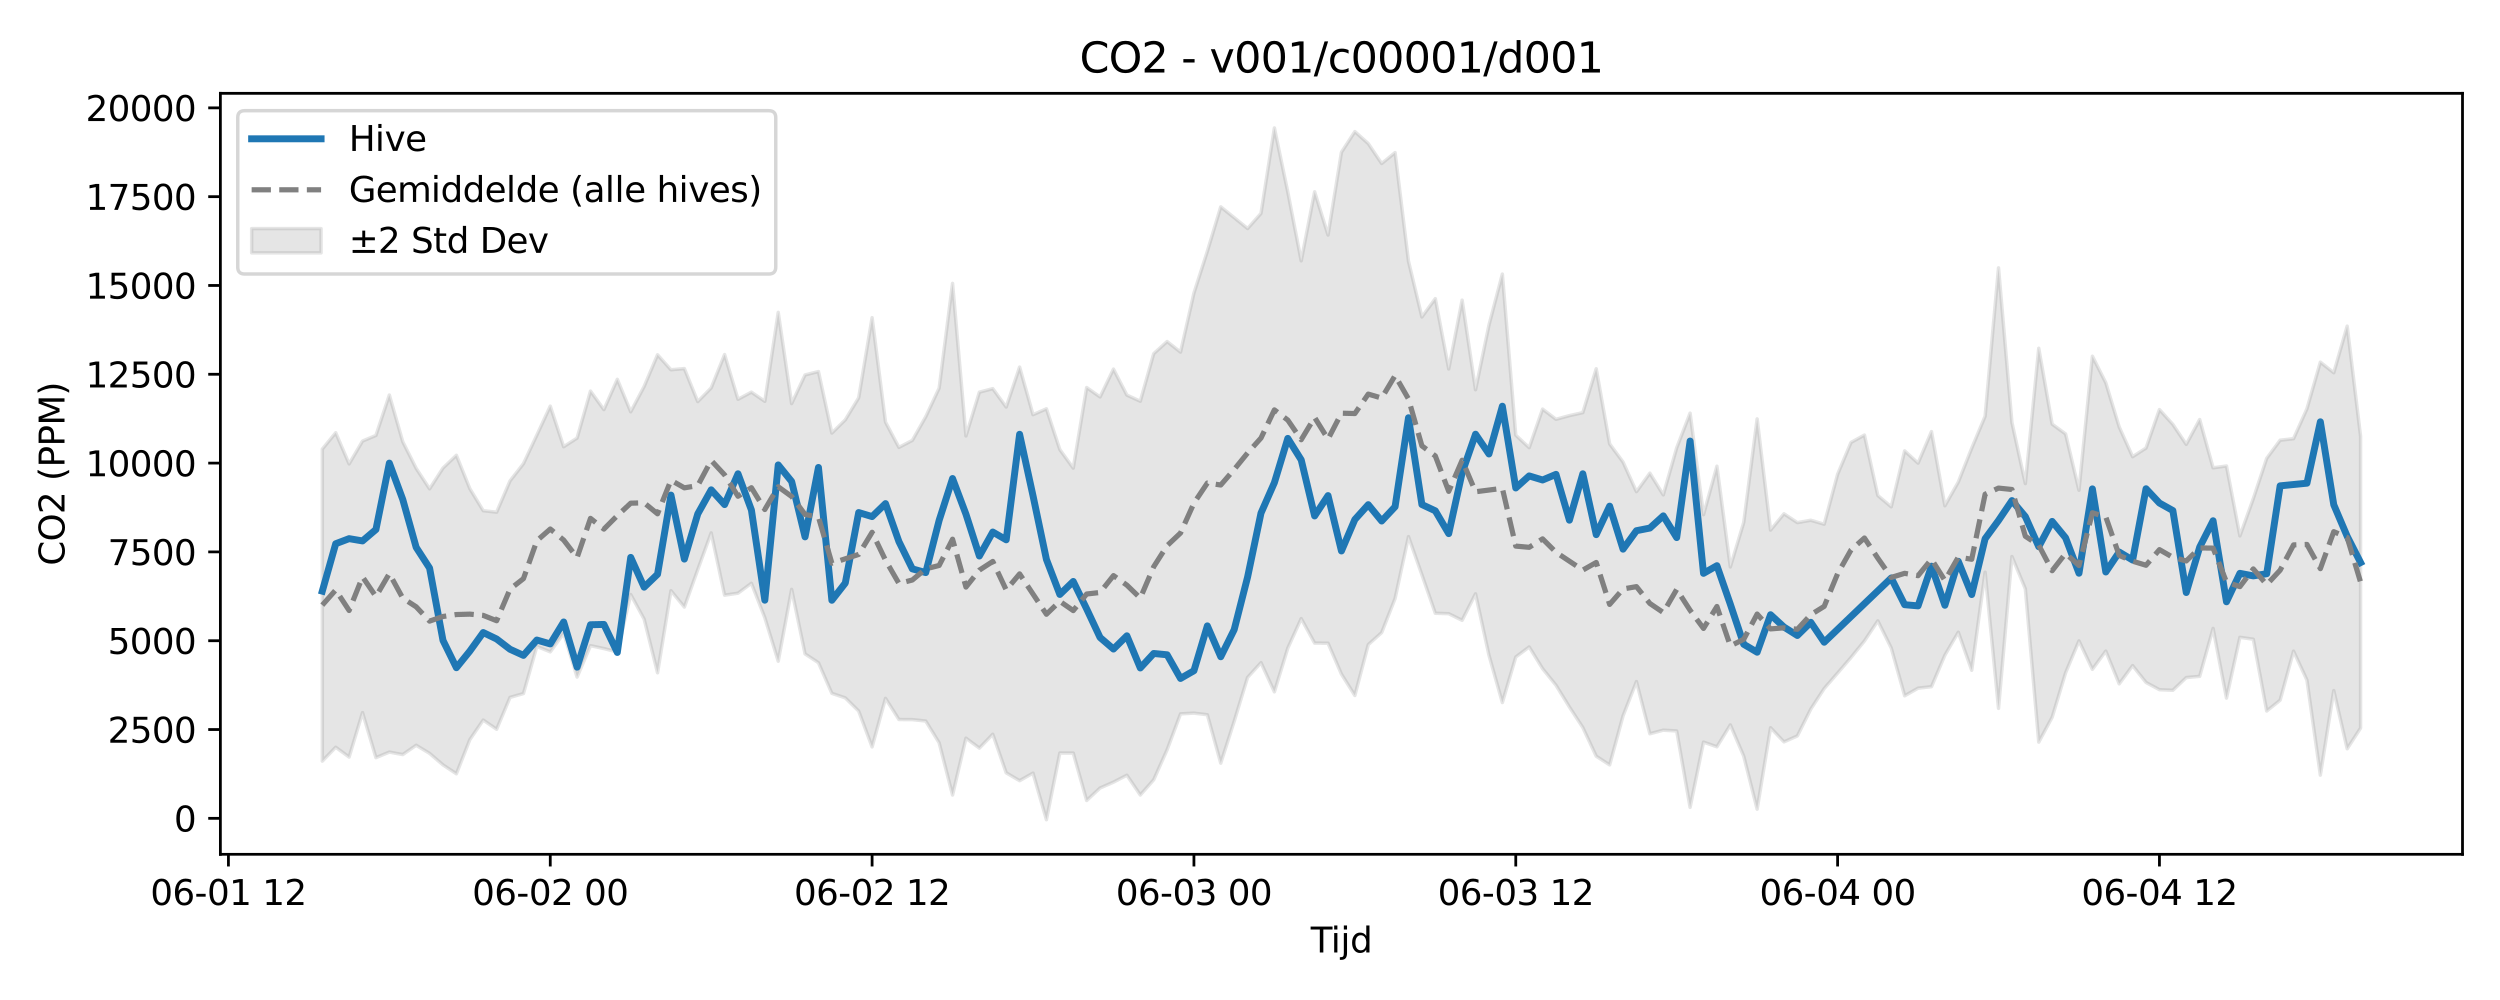 <?xml version="1.0" encoding="utf-8" standalone="no"?>
<!DOCTYPE svg PUBLIC "-//W3C//DTD SVG 1.1//EN"
  "http://www.w3.org/Graphics/SVG/1.1/DTD/svg11.dtd">
<svg xmlns:xlink="http://www.w3.org/1999/xlink" width="720pt" height="288pt" viewBox="0 0 720 288" xmlns="http://www.w3.org/2000/svg" version="1.1">
 <defs>
  <style type="text/css">*{stroke-linejoin: round; stroke-linecap: butt}</style>
 </defs>
 <g id="figure_1">
  <g id="patch_1">
   <path d="M 0 288 
L 720 288 
L 720 0 
L 0 0 
z
" style="fill: #ffffff"/>
  </g>
  <g id="axes_1">
   <g id="patch_2">
    <path d="M 63.47 246.04 
L 709.2 246.04 
L 709.2 26.88 
L 63.47 26.88 
z
" style="fill: #ffffff"/>
   </g>
   <g id="FillBetweenPolyCollection_1">
    <defs>
     <path id="md877a772af" d="M 92.821 -158.651 
L 92.821 -68.793 
L 96.683 -72.791 
L 100.545 -69.965 
L 104.407 -82.774 
L 108.269 -69.795 
L 112.131 -71.397 
L 115.993 -70.68 
L 119.856 -73.363 
L 123.718 -71.029 
L 127.58 -67.706 
L 131.442 -65.147 
L 135.304 -74.966 
L 139.166 -80.617 
L 143.028 -77.968 
L 146.89 -87.15 
L 150.752 -88.252 
L 154.614 -101.834 
L 158.476 -100.257 
L 162.338 -105.578 
L 166.2 -93.008 
L 170.062 -102.047 
L 173.924 -101.211 
L 177.786 -100.236 
L 181.648 -116.774 
L 185.51 -109.688 
L 189.372 -94.23 
L 193.234 -117.886 
L 197.096 -113.158 
L 200.958 -123.954 
L 204.82 -134.523 
L 208.682 -116.588 
L 212.544 -117.158 
L 216.406 -120.013 
L 220.268 -110.102 
L 224.13 -97.567 
L 227.992 -118.265 
L 231.854 -99.675 
L 235.716 -97.133 
L 239.578 -88.314 
L 243.44 -87.012 
L 247.302 -83.213 
L 251.164 -72.883 
L 255.026 -86.874 
L 258.888 -80.772 
L 262.75 -80.747 
L 266.612 -80.342 
L 270.474 -74.076 
L 274.336 -59.028 
L 278.198 -75.405 
L 282.06 -72.541 
L 285.922 -76.539 
L 289.784 -65.428 
L 293.646 -63.16 
L 297.509 -65.345 
L 301.371 -51.922 
L 305.233 -71.128 
L 309.095 -71.117 
L 312.957 -57.455 
L 316.819 -61.055 
L 320.681 -62.745 
L 324.543 -64.737 
L 328.405 -59.037 
L 332.267 -63.426 
L 336.129 -72.067 
L 339.991 -82.403 
L 343.853 -82.618 
L 347.715 -82.153 
L 351.577 -68.209 
L 355.439 -80.244 
L 359.301 -92.896 
L 363.163 -97.152 
L 367.025 -88.748 
L 370.887 -101.334 
L 374.749 -109.847 
L 378.611 -102.78 
L 382.473 -102.758 
L 386.335 -93.853 
L 390.197 -87.694 
L 394.059 -102.353 
L 397.921 -105.808 
L 401.783 -115.62 
L 405.645 -133.458 
L 409.507 -122.473 
L 413.369 -111.38 
L 417.231 -111.251 
L 421.093 -109.346 
L 424.955 -116.989 
L 428.817 -99.314 
L 432.679 -85.659 
L 436.541 -98.775 
L 440.403 -101.677 
L 444.265 -95.427 
L 448.127 -90.651 
L 451.989 -84.391 
L 455.851 -78.47 
L 459.713 -70.212 
L 463.575 -67.707 
L 467.437 -81.826 
L 471.299 -91.708 
L 475.161 -76.673 
L 479.024 -77.708 
L 482.886 -77.48 
L 486.748 -55.468 
L 490.61 -74.274 
L 494.472 -72.922 
L 498.334 -79.229 
L 502.196 -70.224 
L 506.058 -54.949 
L 509.92 -78.418 
L 513.782 -74.336 
L 517.644 -76.053 
L 521.506 -83.774 
L 525.368 -89.702 
L 529.23 -94.149 
L 533.092 -98.644 
L 536.954 -103.402 
L 540.816 -109.195 
L 544.678 -101.37 
L 548.54 -87.606 
L 552.402 -89.803 
L 556.264 -90.233 
L 560.126 -99.302 
L 563.988 -105.922 
L 567.85 -94.956 
L 571.712 -123.201 
L 575.574 -83.991 
L 579.436 -127.722 
L 583.298 -118.406 
L 587.16 -74.262 
L 591.022 -81.434 
L 594.884 -94.208 
L 598.746 -103.433 
L 602.608 -95.23 
L 606.47 -100.482 
L 610.332 -91.047 
L 614.194 -96.301 
L 618.056 -91.45 
L 621.918 -89.365 
L 625.78 -89.197 
L 629.642 -92.859 
L 633.504 -93.211 
L 637.366 -107.013 
L 641.228 -86.952 
L 645.09 -104.449 
L 648.952 -103.903 
L 652.814 -83.226 
L 656.677 -86.34 
L 660.539 -100.475 
L 664.401 -92.123 
L 668.263 -64.755 
L 672.125 -89.115 
L 675.987 -72.362 
L 679.849 -78.325 
L 679.849 -162.344 
L 679.849 -162.344 
L 675.987 -194.07 
L 672.125 -180.649 
L 668.263 -183.7 
L 664.401 -170.277 
L 660.539 -161.66 
L 656.677 -161.222 
L 652.814 -155.998 
L 648.952 -144.388 
L 645.09 -133.651 
L 641.228 -153.796 
L 637.366 -153.269 
L 633.504 -167.175 
L 629.642 -160.023 
L 625.78 -165.778 
L 621.918 -170.048 
L 618.056 -158.958 
L 614.194 -156.466 
L 610.332 -165.035 
L 606.47 -177.755 
L 602.608 -185.412 
L 598.746 -146.808 
L 594.884 -163.03 
L 591.022 -165.844 
L 587.16 -187.699 
L 583.298 -148.713 
L 579.436 -166.329 
L 575.574 -210.866 
L 571.712 -168.121 
L 567.85 -158.907 
L 563.988 -149.166 
L 560.126 -142.337 
L 556.264 -163.704 
L 552.402 -154.611 
L 548.54 -158.155 
L 544.678 -142.032 
L 540.816 -145.288 
L 536.954 -162.704 
L 533.092 -160.578 
L 529.23 -151.399 
L 525.368 -137.027 
L 521.506 -138.168 
L 517.644 -137.485 
L 513.782 -140.029 
L 509.92 -135.332 
L 506.058 -167.361 
L 502.196 -137.544 
L 498.334 -124.718 
L 494.472 -153.734 
L 490.61 -139.76 
L 486.748 -169.011 
L 482.886 -159.015 
L 479.024 -145.474 
L 475.161 -151.736 
L 471.299 -146.394 
L 467.437 -154.927 
L 463.575 -160.161 
L 459.713 -181.798 
L 455.851 -169.161 
L 451.989 -168.302 
L 448.127 -167.244 
L 444.265 -170.182 
L 440.403 -159.071 
L 436.541 -162.669 
L 432.679 -209.066 
L 428.817 -194.357 
L 424.955 -175.751 
L 421.093 -201.558 
L 417.231 -181.722 
L 413.369 -201.997 
L 409.507 -196.712 
L 405.645 -212.756 
L 401.783 -244.054 
L 397.921 -240.908 
L 394.059 -246.646 
L 390.197 -250.106 
L 386.335 -244.151 
L 382.473 -220.302 
L 378.611 -232.76 
L 374.749 -212.872 
L 370.887 -232.686 
L 367.025 -251.158 
L 363.163 -226.536 
L 359.301 -222.183 
L 355.439 -225.323 
L 351.577 -228.429 
L 347.715 -215.618 
L 343.853 -203.591 
L 339.991 -186.586 
L 336.129 -189.642 
L 332.267 -186.147 
L 328.405 -172.445 
L 324.543 -174.217 
L 320.681 -181.702 
L 316.819 -173.677 
L 312.957 -176.391 
L 309.095 -153.179 
L 305.233 -158.526 
L 301.371 -170.269 
L 297.509 -168.569 
L 293.646 -182.279 
L 289.784 -170.776 
L 285.922 -176.071 
L 282.06 -175.058 
L 278.198 -162.447 
L 274.336 -206.391 
L 270.474 -176.218 
L 266.612 -167.98 
L 262.75 -161.168 
L 258.888 -159.151 
L 255.026 -166.44 
L 251.164 -196.514 
L 247.302 -173.44 
L 243.44 -167.089 
L 239.578 -163.283 
L 235.716 -180.995 
L 231.854 -180.016 
L 227.992 -171.759 
L 224.13 -198.045 
L 220.268 -172.416 
L 216.406 -175.065 
L 212.544 -173.004 
L 208.682 -185.886 
L 204.82 -176.278 
L 200.958 -172.33 
L 197.096 -181.848 
L 193.234 -181.511 
L 189.372 -185.818 
L 185.51 -176.689 
L 181.648 -169.393 
L 177.786 -178.76 
L 173.924 -170.03 
L 170.062 -175.371 
L 166.2 -161.833 
L 162.338 -159.341 
L 158.476 -171.034 
L 154.614 -162.691 
L 150.752 -154.461 
L 146.89 -149.505 
L 143.028 -140.492 
L 139.166 -140.922 
L 135.304 -147.29 
L 131.442 -156.882 
L 127.58 -153.195 
L 123.718 -147.209 
L 119.856 -153.119 
L 115.993 -160.793 
L 112.131 -174.234 
L 108.269 -162.597 
L 104.407 -160.969 
L 100.545 -154.393 
L 96.683 -163.375 
L 92.821 -158.651 
z
" style="stroke: #808080; stroke-opacity: 0.2"/>
    </defs>
    <g clip-path="url(#pbd5579bfd4)">
     <use xlink:href="#md877a772af" x="0" y="288" style="fill: #808080; fill-opacity: 0.2; stroke: #808080; stroke-opacity: 0.2"/>
    </g>
   </g>
   <g id="matplotlib.axis_1">
    <g id="xtick_1">
     <g id="line2d_1">
      <defs>
       <path id="m11b6dc1790" d="M 0 0 
L 0 3.5 
" style="stroke: #000000; stroke-width: 0.8"/>
      </defs>
      <g>
       <use xlink:href="#m11b6dc1790" x="65.787" y="246.04" style="stroke: #000000; stroke-width: 0.8"/>
      </g>
     </g>
     <g id="text_1">
      <!-- 06-01 12 -->
      <g transform="translate(43.307 260.638) scale(0.1 -0.1)">
       <defs>
        <path id="DejaVuSans-30" d="M 2034 4250 
Q 1547 4250 1301 3770 
Q 1056 3291 1056 2328 
Q 1056 1369 1301 889 
Q 1547 409 2034 409 
Q 2525 409 2770 889 
Q 3016 1369 3016 2328 
Q 3016 3291 2770 3770 
Q 2525 4250 2034 4250 
z
M 2034 4750 
Q 2819 4750 3233 4129 
Q 3647 3509 3647 2328 
Q 3647 1150 3233 529 
Q 2819 -91 2034 -91 
Q 1250 -91 836 529 
Q 422 1150 422 2328 
Q 422 3509 836 4129 
Q 1250 4750 2034 4750 
z
" transform="scale(0.016)"/>
        <path id="DejaVuSans-36" d="M 2113 2584 
Q 1688 2584 1439 2293 
Q 1191 2003 1191 1497 
Q 1191 994 1439 701 
Q 1688 409 2113 409 
Q 2538 409 2786 701 
Q 3034 994 3034 1497 
Q 3034 2003 2786 2293 
Q 2538 2584 2113 2584 
z
M 3366 4563 
L 3366 3988 
Q 3128 4100 2886 4159 
Q 2644 4219 2406 4219 
Q 1781 4219 1451 3797 
Q 1122 3375 1075 2522 
Q 1259 2794 1537 2939 
Q 1816 3084 2150 3084 
Q 2853 3084 3261 2657 
Q 3669 2231 3669 1497 
Q 3669 778 3244 343 
Q 2819 -91 2113 -91 
Q 1303 -91 875 529 
Q 447 1150 447 2328 
Q 447 3434 972 4092 
Q 1497 4750 2381 4750 
Q 2619 4750 2861 4703 
Q 3103 4656 3366 4563 
z
" transform="scale(0.016)"/>
        <path id="DejaVuSans-2d" d="M 313 2009 
L 1997 2009 
L 1997 1497 
L 313 1497 
L 313 2009 
z
" transform="scale(0.016)"/>
        <path id="DejaVuSans-31" d="M 794 531 
L 1825 531 
L 1825 4091 
L 703 3866 
L 703 4441 
L 1819 4666 
L 2450 4666 
L 2450 531 
L 3481 531 
L 3481 0 
L 794 0 
L 794 531 
z
" transform="scale(0.016)"/>
        <path id="DejaVuSans-20" transform="scale(0.016)"/>
        <path id="DejaVuSans-32" d="M 1228 531 
L 3431 531 
L 3431 0 
L 469 0 
L 469 531 
Q 828 903 1448 1529 
Q 2069 2156 2228 2338 
Q 2531 2678 2651 2914 
Q 2772 3150 2772 3378 
Q 2772 3750 2511 3984 
Q 2250 4219 1831 4219 
Q 1534 4219 1204 4116 
Q 875 4013 500 3803 
L 500 4441 
Q 881 4594 1212 4672 
Q 1544 4750 1819 4750 
Q 2544 4750 2975 4387 
Q 3406 4025 3406 3419 
Q 3406 3131 3298 2873 
Q 3191 2616 2906 2266 
Q 2828 2175 2409 1742 
Q 1991 1309 1228 531 
z
" transform="scale(0.016)"/>
       </defs>
       <use xlink:href="#DejaVuSans-30"/>
       <use xlink:href="#DejaVuSans-36" transform="translate(63.623 0)"/>
       <use xlink:href="#DejaVuSans-2d" transform="translate(127.246 0)"/>
       <use xlink:href="#DejaVuSans-30" transform="translate(163.33 0)"/>
       <use xlink:href="#DejaVuSans-31" transform="translate(226.953 0)"/>
       <use xlink:href="#DejaVuSans-20" transform="translate(290.576 0)"/>
       <use xlink:href="#DejaVuSans-31" transform="translate(322.363 0)"/>
       <use xlink:href="#DejaVuSans-32" transform="translate(385.986 0)"/>
      </g>
     </g>
    </g>
    <g id="xtick_2">
     <g id="line2d_2">
      <g>
       <use xlink:href="#m11b6dc1790" x="158.476" y="246.04" style="stroke: #000000; stroke-width: 0.8"/>
      </g>
     </g>
     <g id="text_2">
      <!-- 06-02 00 -->
      <g transform="translate(135.995 260.638) scale(0.1 -0.1)">
       <use xlink:href="#DejaVuSans-30"/>
       <use xlink:href="#DejaVuSans-36" transform="translate(63.623 0)"/>
       <use xlink:href="#DejaVuSans-2d" transform="translate(127.246 0)"/>
       <use xlink:href="#DejaVuSans-30" transform="translate(163.33 0)"/>
       <use xlink:href="#DejaVuSans-32" transform="translate(226.953 0)"/>
       <use xlink:href="#DejaVuSans-20" transform="translate(290.576 0)"/>
       <use xlink:href="#DejaVuSans-30" transform="translate(322.363 0)"/>
       <use xlink:href="#DejaVuSans-30" transform="translate(385.986 0)"/>
      </g>
     </g>
    </g>
    <g id="xtick_3">
     <g id="line2d_3">
      <g>
       <use xlink:href="#m11b6dc1790" x="251.164" y="246.04" style="stroke: #000000; stroke-width: 0.8"/>
      </g>
     </g>
     <g id="text_3">
      <!-- 06-02 12 -->
      <g transform="translate(228.684 260.638) scale(0.1 -0.1)">
       <use xlink:href="#DejaVuSans-30"/>
       <use xlink:href="#DejaVuSans-36" transform="translate(63.623 0)"/>
       <use xlink:href="#DejaVuSans-2d" transform="translate(127.246 0)"/>
       <use xlink:href="#DejaVuSans-30" transform="translate(163.33 0)"/>
       <use xlink:href="#DejaVuSans-32" transform="translate(226.953 0)"/>
       <use xlink:href="#DejaVuSans-20" transform="translate(290.576 0)"/>
       <use xlink:href="#DejaVuSans-31" transform="translate(322.363 0)"/>
       <use xlink:href="#DejaVuSans-32" transform="translate(385.986 0)"/>
      </g>
     </g>
    </g>
    <g id="xtick_4">
     <g id="line2d_4">
      <g>
       <use xlink:href="#m11b6dc1790" x="343.853" y="246.04" style="stroke: #000000; stroke-width: 0.8"/>
      </g>
     </g>
     <g id="text_4">
      <!-- 06-03 00 -->
      <g transform="translate(321.372 260.638) scale(0.1 -0.1)">
       <defs>
        <path id="DejaVuSans-33" d="M 2597 2516 
Q 3050 2419 3304 2112 
Q 3559 1806 3559 1356 
Q 3559 666 3084 287 
Q 2609 -91 1734 -91 
Q 1441 -91 1130 -33 
Q 819 25 488 141 
L 488 750 
Q 750 597 1062 519 
Q 1375 441 1716 441 
Q 2309 441 2620 675 
Q 2931 909 2931 1356 
Q 2931 1769 2642 2001 
Q 2353 2234 1838 2234 
L 1294 2234 
L 1294 2753 
L 1863 2753 
Q 2328 2753 2575 2939 
Q 2822 3125 2822 3475 
Q 2822 3834 2567 4026 
Q 2313 4219 1838 4219 
Q 1578 4219 1281 4162 
Q 984 4106 628 3988 
L 628 4550 
Q 988 4650 1302 4700 
Q 1616 4750 1894 4750 
Q 2613 4750 3031 4423 
Q 3450 4097 3450 3541 
Q 3450 3153 3228 2886 
Q 3006 2619 2597 2516 
z
" transform="scale(0.016)"/>
       </defs>
       <use xlink:href="#DejaVuSans-30"/>
       <use xlink:href="#DejaVuSans-36" transform="translate(63.623 0)"/>
       <use xlink:href="#DejaVuSans-2d" transform="translate(127.246 0)"/>
       <use xlink:href="#DejaVuSans-30" transform="translate(163.33 0)"/>
       <use xlink:href="#DejaVuSans-33" transform="translate(226.953 0)"/>
       <use xlink:href="#DejaVuSans-20" transform="translate(290.576 0)"/>
       <use xlink:href="#DejaVuSans-30" transform="translate(322.363 0)"/>
       <use xlink:href="#DejaVuSans-30" transform="translate(385.986 0)"/>
      </g>
     </g>
    </g>
    <g id="xtick_5">
     <g id="line2d_5">
      <g>
       <use xlink:href="#m11b6dc1790" x="436.541" y="246.04" style="stroke: #000000; stroke-width: 0.8"/>
      </g>
     </g>
     <g id="text_5">
      <!-- 06-03 12 -->
      <g transform="translate(414.061 260.638) scale(0.1 -0.1)">
       <use xlink:href="#DejaVuSans-30"/>
       <use xlink:href="#DejaVuSans-36" transform="translate(63.623 0)"/>
       <use xlink:href="#DejaVuSans-2d" transform="translate(127.246 0)"/>
       <use xlink:href="#DejaVuSans-30" transform="translate(163.33 0)"/>
       <use xlink:href="#DejaVuSans-33" transform="translate(226.953 0)"/>
       <use xlink:href="#DejaVuSans-20" transform="translate(290.576 0)"/>
       <use xlink:href="#DejaVuSans-31" transform="translate(322.363 0)"/>
       <use xlink:href="#DejaVuSans-32" transform="translate(385.986 0)"/>
      </g>
     </g>
    </g>
    <g id="xtick_6">
     <g id="line2d_6">
      <g>
       <use xlink:href="#m11b6dc1790" x="529.23" y="246.04" style="stroke: #000000; stroke-width: 0.8"/>
      </g>
     </g>
     <g id="text_6">
      <!-- 06-04 00 -->
      <g transform="translate(506.749 260.638) scale(0.1 -0.1)">
       <defs>
        <path id="DejaVuSans-34" d="M 2419 4116 
L 825 1625 
L 2419 1625 
L 2419 4116 
z
M 2253 4666 
L 3047 4666 
L 3047 1625 
L 3713 1625 
L 3713 1100 
L 3047 1100 
L 3047 0 
L 2419 0 
L 2419 1100 
L 313 1100 
L 313 1709 
L 2253 4666 
z
" transform="scale(0.016)"/>
       </defs>
       <use xlink:href="#DejaVuSans-30"/>
       <use xlink:href="#DejaVuSans-36" transform="translate(63.623 0)"/>
       <use xlink:href="#DejaVuSans-2d" transform="translate(127.246 0)"/>
       <use xlink:href="#DejaVuSans-30" transform="translate(163.33 0)"/>
       <use xlink:href="#DejaVuSans-34" transform="translate(226.953 0)"/>
       <use xlink:href="#DejaVuSans-20" transform="translate(290.576 0)"/>
       <use xlink:href="#DejaVuSans-30" transform="translate(322.363 0)"/>
       <use xlink:href="#DejaVuSans-30" transform="translate(385.986 0)"/>
      </g>
     </g>
    </g>
    <g id="xtick_7">
     <g id="line2d_7">
      <g>
       <use xlink:href="#m11b6dc1790" x="621.918" y="246.04" style="stroke: #000000; stroke-width: 0.8"/>
      </g>
     </g>
     <g id="text_7">
      <!-- 06-04 12 -->
      <g transform="translate(599.438 260.638) scale(0.1 -0.1)">
       <use xlink:href="#DejaVuSans-30"/>
       <use xlink:href="#DejaVuSans-36" transform="translate(63.623 0)"/>
       <use xlink:href="#DejaVuSans-2d" transform="translate(127.246 0)"/>
       <use xlink:href="#DejaVuSans-30" transform="translate(163.33 0)"/>
       <use xlink:href="#DejaVuSans-34" transform="translate(226.953 0)"/>
       <use xlink:href="#DejaVuSans-20" transform="translate(290.576 0)"/>
       <use xlink:href="#DejaVuSans-31" transform="translate(322.363 0)"/>
       <use xlink:href="#DejaVuSans-32" transform="translate(385.986 0)"/>
      </g>
     </g>
    </g>
    <g id="text_8">
     <!-- Tijd -->
     <g transform="translate(377.485 274.317) scale(0.1 -0.1)">
      <defs>
       <path id="DejaVuSans-54" d="M -19 4666 
L 3928 4666 
L 3928 4134 
L 2272 4134 
L 2272 0 
L 1638 0 
L 1638 4134 
L -19 4134 
L -19 4666 
z
" transform="scale(0.016)"/>
       <path id="DejaVuSans-69" d="M 603 3500 
L 1178 3500 
L 1178 0 
L 603 0 
L 603 3500 
z
M 603 4863 
L 1178 4863 
L 1178 4134 
L 603 4134 
L 603 4863 
z
" transform="scale(0.016)"/>
       <path id="DejaVuSans-6a" d="M 603 3500 
L 1178 3500 
L 1178 -63 
Q 1178 -731 923 -1031 
Q 669 -1331 103 -1331 
L -116 -1331 
L -116 -844 
L 38 -844 
Q 366 -844 484 -692 
Q 603 -541 603 -63 
L 603 3500 
z
M 603 4863 
L 1178 4863 
L 1178 4134 
L 603 4134 
L 603 4863 
z
" transform="scale(0.016)"/>
       <path id="DejaVuSans-64" d="M 2906 2969 
L 2906 4863 
L 3481 4863 
L 3481 0 
L 2906 0 
L 2906 525 
Q 2725 213 2448 61 
Q 2172 -91 1784 -91 
Q 1150 -91 751 415 
Q 353 922 353 1747 
Q 353 2572 751 3078 
Q 1150 3584 1784 3584 
Q 2172 3584 2448 3432 
Q 2725 3281 2906 2969 
z
M 947 1747 
Q 947 1113 1208 752 
Q 1469 391 1925 391 
Q 2381 391 2643 752 
Q 2906 1113 2906 1747 
Q 2906 2381 2643 2742 
Q 2381 3103 1925 3103 
Q 1469 3103 1208 2742 
Q 947 2381 947 1747 
z
" transform="scale(0.016)"/>
      </defs>
      <use xlink:href="#DejaVuSans-54"/>
      <use xlink:href="#DejaVuSans-69" transform="translate(57.959 0)"/>
      <use xlink:href="#DejaVuSans-6a" transform="translate(85.742 0)"/>
      <use xlink:href="#DejaVuSans-64" transform="translate(113.525 0)"/>
     </g>
    </g>
   </g>
   <g id="matplotlib.axis_2">
    <g id="ytick_1">
     <g id="line2d_8">
      <defs>
       <path id="m3b42391043" d="M 0 0 
L -3.5 0 
" style="stroke: #000000; stroke-width: 0.8"/>
      </defs>
      <g>
       <use xlink:href="#m3b42391043" x="63.47" y="235.682" style="stroke: #000000; stroke-width: 0.8"/>
      </g>
     </g>
     <g id="text_9">
      <!-- 0 -->
      <g transform="translate(50.108 239.481) scale(0.1 -0.1)">
       <use xlink:href="#DejaVuSans-30"/>
      </g>
     </g>
    </g>
    <g id="ytick_2">
     <g id="line2d_9">
      <g>
       <use xlink:href="#m3b42391043" x="63.47" y="210.104" style="stroke: #000000; stroke-width: 0.8"/>
      </g>
     </g>
     <g id="text_10">
      <!-- 2500 -->
      <g transform="translate(31.02 213.903) scale(0.1 -0.1)">
       <defs>
        <path id="DejaVuSans-35" d="M 691 4666 
L 3169 4666 
L 3169 4134 
L 1269 4134 
L 1269 2991 
Q 1406 3038 1543 3061 
Q 1681 3084 1819 3084 
Q 2600 3084 3056 2656 
Q 3513 2228 3513 1497 
Q 3513 744 3044 326 
Q 2575 -91 1722 -91 
Q 1428 -91 1123 -41 
Q 819 9 494 109 
L 494 744 
Q 775 591 1075 516 
Q 1375 441 1709 441 
Q 2250 441 2565 725 
Q 2881 1009 2881 1497 
Q 2881 1984 2565 2268 
Q 2250 2553 1709 2553 
Q 1456 2553 1204 2497 
Q 953 2441 691 2322 
L 691 4666 
z
" transform="scale(0.016)"/>
       </defs>
       <use xlink:href="#DejaVuSans-32"/>
       <use xlink:href="#DejaVuSans-35" transform="translate(63.623 0)"/>
       <use xlink:href="#DejaVuSans-30" transform="translate(127.246 0)"/>
       <use xlink:href="#DejaVuSans-30" transform="translate(190.869 0)"/>
      </g>
     </g>
    </g>
    <g id="ytick_3">
     <g id="line2d_10">
      <g>
       <use xlink:href="#m3b42391043" x="63.47" y="184.527" style="stroke: #000000; stroke-width: 0.8"/>
      </g>
     </g>
     <g id="text_11">
      <!-- 5000 -->
      <g transform="translate(31.02 188.326) scale(0.1 -0.1)">
       <use xlink:href="#DejaVuSans-35"/>
       <use xlink:href="#DejaVuSans-30" transform="translate(63.623 0)"/>
       <use xlink:href="#DejaVuSans-30" transform="translate(127.246 0)"/>
       <use xlink:href="#DejaVuSans-30" transform="translate(190.869 0)"/>
      </g>
     </g>
    </g>
    <g id="ytick_4">
     <g id="line2d_11">
      <g>
       <use xlink:href="#m3b42391043" x="63.47" y="158.949" style="stroke: #000000; stroke-width: 0.8"/>
      </g>
     </g>
     <g id="text_12">
      <!-- 7500 -->
      <g transform="translate(31.02 162.749) scale(0.1 -0.1)">
       <defs>
        <path id="DejaVuSans-37" d="M 525 4666 
L 3525 4666 
L 3525 4397 
L 1831 0 
L 1172 0 
L 2766 4134 
L 525 4134 
L 525 4666 
z
" transform="scale(0.016)"/>
       </defs>
       <use xlink:href="#DejaVuSans-37"/>
       <use xlink:href="#DejaVuSans-35" transform="translate(63.623 0)"/>
       <use xlink:href="#DejaVuSans-30" transform="translate(127.246 0)"/>
       <use xlink:href="#DejaVuSans-30" transform="translate(190.869 0)"/>
      </g>
     </g>
    </g>
    <g id="ytick_5">
     <g id="line2d_12">
      <g>
       <use xlink:href="#m3b42391043" x="63.47" y="133.372" style="stroke: #000000; stroke-width: 0.8"/>
      </g>
     </g>
     <g id="text_13">
      <!-- 10000 -->
      <g transform="translate(24.657 137.171) scale(0.1 -0.1)">
       <use xlink:href="#DejaVuSans-31"/>
       <use xlink:href="#DejaVuSans-30" transform="translate(63.623 0)"/>
       <use xlink:href="#DejaVuSans-30" transform="translate(127.246 0)"/>
       <use xlink:href="#DejaVuSans-30" transform="translate(190.869 0)"/>
       <use xlink:href="#DejaVuSans-30" transform="translate(254.492 0)"/>
      </g>
     </g>
    </g>
    <g id="ytick_6">
     <g id="line2d_13">
      <g>
       <use xlink:href="#m3b42391043" x="63.47" y="107.795" style="stroke: #000000; stroke-width: 0.8"/>
      </g>
     </g>
     <g id="text_14">
      <!-- 12500 -->
      <g transform="translate(24.657 111.594) scale(0.1 -0.1)">
       <use xlink:href="#DejaVuSans-31"/>
       <use xlink:href="#DejaVuSans-32" transform="translate(63.623 0)"/>
       <use xlink:href="#DejaVuSans-35" transform="translate(127.246 0)"/>
       <use xlink:href="#DejaVuSans-30" transform="translate(190.869 0)"/>
       <use xlink:href="#DejaVuSans-30" transform="translate(254.492 0)"/>
      </g>
     </g>
    </g>
    <g id="ytick_7">
     <g id="line2d_14">
      <g>
       <use xlink:href="#m3b42391043" x="63.47" y="82.217" style="stroke: #000000; stroke-width: 0.8"/>
      </g>
     </g>
     <g id="text_15">
      <!-- 15000 -->
      <g transform="translate(24.657 86.016) scale(0.1 -0.1)">
       <use xlink:href="#DejaVuSans-31"/>
       <use xlink:href="#DejaVuSans-35" transform="translate(63.623 0)"/>
       <use xlink:href="#DejaVuSans-30" transform="translate(127.246 0)"/>
       <use xlink:href="#DejaVuSans-30" transform="translate(190.869 0)"/>
       <use xlink:href="#DejaVuSans-30" transform="translate(254.492 0)"/>
      </g>
     </g>
    </g>
    <g id="ytick_8">
     <g id="line2d_15">
      <g>
       <use xlink:href="#m3b42391043" x="63.47" y="56.64" style="stroke: #000000; stroke-width: 0.8"/>
      </g>
     </g>
     <g id="text_16">
      <!-- 17500 -->
      <g transform="translate(24.657 60.439) scale(0.1 -0.1)">
       <use xlink:href="#DejaVuSans-31"/>
       <use xlink:href="#DejaVuSans-37" transform="translate(63.623 0)"/>
       <use xlink:href="#DejaVuSans-35" transform="translate(127.246 0)"/>
       <use xlink:href="#DejaVuSans-30" transform="translate(190.869 0)"/>
       <use xlink:href="#DejaVuSans-30" transform="translate(254.492 0)"/>
      </g>
     </g>
    </g>
    <g id="ytick_9">
     <g id="line2d_16">
      <g>
       <use xlink:href="#m3b42391043" x="63.47" y="31.062" style="stroke: #000000; stroke-width: 0.8"/>
      </g>
     </g>
     <g id="text_17">
      <!-- 20000 -->
      <g transform="translate(24.657 34.862) scale(0.1 -0.1)">
       <use xlink:href="#DejaVuSans-32"/>
       <use xlink:href="#DejaVuSans-30" transform="translate(63.623 0)"/>
       <use xlink:href="#DejaVuSans-30" transform="translate(127.246 0)"/>
       <use xlink:href="#DejaVuSans-30" transform="translate(190.869 0)"/>
       <use xlink:href="#DejaVuSans-30" transform="translate(254.492 0)"/>
      </g>
     </g>
    </g>
    <g id="text_18">
     <!-- CO2 (PPM) -->
     <g transform="translate(18.578 162.903) rotate(-90) scale(0.1 -0.1)">
      <defs>
       <path id="DejaVuSans-43" d="M 4122 4306 
L 4122 3641 
Q 3803 3938 3442 4084 
Q 3081 4231 2675 4231 
Q 1875 4231 1450 3742 
Q 1025 3253 1025 2328 
Q 1025 1406 1450 917 
Q 1875 428 2675 428 
Q 3081 428 3442 575 
Q 3803 722 4122 1019 
L 4122 359 
Q 3791 134 3420 21 
Q 3050 -91 2638 -91 
Q 1578 -91 968 557 
Q 359 1206 359 2328 
Q 359 3453 968 4101 
Q 1578 4750 2638 4750 
Q 3056 4750 3426 4639 
Q 3797 4528 4122 4306 
z
" transform="scale(0.016)"/>
       <path id="DejaVuSans-4f" d="M 2522 4238 
Q 1834 4238 1429 3725 
Q 1025 3213 1025 2328 
Q 1025 1447 1429 934 
Q 1834 422 2522 422 
Q 3209 422 3611 934 
Q 4013 1447 4013 2328 
Q 4013 3213 3611 3725 
Q 3209 4238 2522 4238 
z
M 2522 4750 
Q 3503 4750 4090 4092 
Q 4678 3434 4678 2328 
Q 4678 1225 4090 567 
Q 3503 -91 2522 -91 
Q 1538 -91 948 565 
Q 359 1222 359 2328 
Q 359 3434 948 4092 
Q 1538 4750 2522 4750 
z
" transform="scale(0.016)"/>
       <path id="DejaVuSans-28" d="M 1984 4856 
Q 1566 4138 1362 3434 
Q 1159 2731 1159 2009 
Q 1159 1288 1364 580 
Q 1569 -128 1984 -844 
L 1484 -844 
Q 1016 -109 783 600 
Q 550 1309 550 2009 
Q 550 2706 781 3412 
Q 1013 4119 1484 4856 
L 1984 4856 
z
" transform="scale(0.016)"/>
       <path id="DejaVuSans-50" d="M 1259 4147 
L 1259 2394 
L 2053 2394 
Q 2494 2394 2734 2622 
Q 2975 2850 2975 3272 
Q 2975 3691 2734 3919 
Q 2494 4147 2053 4147 
L 1259 4147 
z
M 628 4666 
L 2053 4666 
Q 2838 4666 3239 4311 
Q 3641 3956 3641 3272 
Q 3641 2581 3239 2228 
Q 2838 1875 2053 1875 
L 1259 1875 
L 1259 0 
L 628 0 
L 628 4666 
z
" transform="scale(0.016)"/>
       <path id="DejaVuSans-4d" d="M 628 4666 
L 1569 4666 
L 2759 1491 
L 3956 4666 
L 4897 4666 
L 4897 0 
L 4281 0 
L 4281 4097 
L 3078 897 
L 2444 897 
L 1241 4097 
L 1241 0 
L 628 0 
L 628 4666 
z
" transform="scale(0.016)"/>
       <path id="DejaVuSans-29" d="M 513 4856 
L 1013 4856 
Q 1481 4119 1714 3412 
Q 1947 2706 1947 2009 
Q 1947 1309 1714 600 
Q 1481 -109 1013 -844 
L 513 -844 
Q 928 -128 1133 580 
Q 1338 1288 1338 2009 
Q 1338 2731 1133 3434 
Q 928 4138 513 4856 
z
" transform="scale(0.016)"/>
      </defs>
      <use xlink:href="#DejaVuSans-43"/>
      <use xlink:href="#DejaVuSans-4f" transform="translate(69.824 0)"/>
      <use xlink:href="#DejaVuSans-32" transform="translate(148.535 0)"/>
      <use xlink:href="#DejaVuSans-20" transform="translate(212.158 0)"/>
      <use xlink:href="#DejaVuSans-28" transform="translate(243.945 0)"/>
      <use xlink:href="#DejaVuSans-50" transform="translate(282.959 0)"/>
      <use xlink:href="#DejaVuSans-50" transform="translate(343.262 0)"/>
      <use xlink:href="#DejaVuSans-4d" transform="translate(403.564 0)"/>
      <use xlink:href="#DejaVuSans-29" transform="translate(489.844 0)"/>
     </g>
    </g>
   </g>
   <g id="line2d_17">
    <path d="M 92.821 170.249 
L 96.683 156.599 
L 100.545 155.13 
L 104.407 155.788 
L 108.269 152.499 
L 112.131 133.377 
L 115.993 143.842 
L 119.856 157.633 
L 123.718 163.604 
L 127.58 184.431 
L 131.442 192.299 
L 135.304 187.528 
L 139.166 182.17 
L 143.028 184.029 
L 146.89 186.989 
L 150.752 188.749 
L 154.614 184.332 
L 158.476 185.451 
L 162.338 179.132 
L 166.2 192.142 
L 170.062 179.926 
L 173.924 179.838 
L 177.786 187.903 
L 181.648 160.535 
L 185.51 169.104 
L 189.372 165.39 
L 193.234 142.59 
L 197.096 161.016 
L 200.958 148.002 
L 204.82 141.072 
L 208.682 145.317 
L 212.544 136.451 
L 216.406 146.887 
L 220.268 172.853 
L 224.13 133.899 
L 227.992 138.661 
L 231.854 154.617 
L 235.716 134.63 
L 239.578 172.874 
L 243.44 167.927 
L 247.302 147.613 
L 251.164 148.776 
L 255.026 145.04 
L 258.888 155.976 
L 262.75 163.833 
L 266.612 164.904 
L 270.474 149.857 
L 274.336 137.817 
L 278.198 148.098 
L 282.06 160.131 
L 285.922 153.225 
L 289.784 155.461 
L 293.646 125.075 
L 297.509 142.795 
L 301.371 161.118 
L 305.233 171.199 
L 309.095 167.462 
L 312.957 175.367 
L 316.819 183.599 
L 320.681 186.924 
L 324.543 183.112 
L 328.405 192.374 
L 332.267 188.2 
L 336.129 188.578 
L 339.991 195.395 
L 343.853 193.162 
L 347.715 180.254 
L 351.577 189.144 
L 355.439 181.352 
L 359.301 166.21 
L 363.163 147.777 
L 367.025 138.999 
L 370.887 126.261 
L 374.749 132.444 
L 378.611 148.591 
L 382.473 142.733 
L 386.335 158.677 
L 390.197 149.626 
L 394.059 145.347 
L 397.921 150.054 
L 401.783 145.941 
L 405.645 120.314 
L 409.507 145.305 
L 413.369 147.119 
L 417.231 153.68 
L 421.093 136.148 
L 424.955 125.054 
L 428.817 130.743 
L 432.679 116.992 
L 436.541 140.534 
L 440.403 137.062 
L 444.265 138.237 
L 448.127 136.615 
L 451.989 149.813 
L 455.851 136.455 
L 459.713 153.977 
L 463.575 145.772 
L 467.437 158.158 
L 471.299 152.841 
L 475.161 152.081 
L 479.024 148.57 
L 482.886 154.821 
L 486.748 127.029 
L 490.61 165.122 
L 494.472 162.919 
L 498.334 174.02 
L 502.196 185.557 
L 506.058 187.838 
L 509.92 177.041 
L 513.782 180.591 
L 517.644 183.019 
L 521.506 179.224 
L 525.368 184.962 
L 544.678 166.469 
L 548.54 174.153 
L 552.402 174.49 
L 556.264 163.066 
L 560.126 174.316 
L 563.988 161.664 
L 567.85 171.227 
L 571.712 155.154 
L 575.574 149.888 
L 579.436 144.172 
L 583.298 148.78 
L 587.16 157.44 
L 591.022 150.171 
L 594.884 154.884 
L 598.746 165.088 
L 602.608 140.8 
L 606.47 164.73 
L 610.332 158.985 
L 614.194 161.292 
L 618.056 140.762 
L 621.918 144.875 
L 625.78 147.041 
L 629.642 170.643 
L 633.504 157.582 
L 637.366 149.98 
L 641.228 173.314 
L 645.09 165.122 
L 648.952 165.855 
L 652.814 165.236 
L 656.677 139.923 
L 664.401 139.159 
L 668.263 121.484 
L 672.125 145.373 
L 675.987 154.451 
L 679.849 162.019 
L 679.849 162.019 
" clip-path="url(#pbd5579bfd4)" style="fill: none; stroke: #1f77b4; stroke-width: 2; stroke-linecap: square"/>
   </g>
   <g id="line2d_18">
    <path d="M 92.821 174.278 
L 96.683 169.917 
L 100.545 175.821 
L 104.407 166.129 
L 108.269 171.804 
L 112.131 165.184 
L 115.993 172.263 
L 119.856 174.759 
L 123.718 178.881 
L 127.58 177.549 
L 131.442 176.986 
L 135.304 176.872 
L 139.166 177.231 
L 143.028 178.77 
L 146.89 169.672 
L 150.752 166.644 
L 154.614 155.737 
L 158.476 152.355 
L 162.338 155.541 
L 166.2 160.58 
L 170.062 149.291 
L 173.924 152.379 
L 177.786 148.502 
L 181.648 144.916 
L 185.51 144.811 
L 189.372 147.976 
L 193.234 138.301 
L 197.096 140.497 
L 200.958 139.858 
L 204.82 132.6 
L 208.682 136.763 
L 212.544 142.919 
L 216.406 140.461 
L 220.268 146.741 
L 224.13 140.194 
L 227.992 142.988 
L 231.854 148.155 
L 235.716 148.936 
L 239.578 162.202 
L 247.302 159.673 
L 251.164 153.301 
L 255.026 161.343 
L 258.888 168.038 
L 262.75 167.043 
L 266.612 163.839 
L 270.474 162.853 
L 274.336 155.29 
L 278.198 169.074 
L 282.06 164.201 
L 285.922 161.695 
L 289.784 169.898 
L 293.646 165.281 
L 301.371 176.905 
L 305.233 173.173 
L 309.095 175.852 
L 312.957 171.077 
L 316.819 170.634 
L 320.681 165.777 
L 324.543 168.523 
L 328.405 172.259 
L 332.267 163.213 
L 336.129 157.145 
L 339.991 153.506 
L 343.853 144.895 
L 347.715 139.115 
L 351.577 139.681 
L 355.439 135.216 
L 359.301 130.461 
L 363.163 126.156 
L 367.025 118.047 
L 370.887 120.99 
L 374.749 126.64 
L 378.611 120.23 
L 382.473 126.47 
L 386.335 118.998 
L 390.197 119.1 
L 394.059 113.501 
L 397.921 114.642 
L 401.783 108.163 
L 405.645 114.893 
L 409.507 128.408 
L 413.369 131.312 
L 417.231 141.513 
L 421.093 132.548 
L 424.955 141.63 
L 432.679 140.637 
L 436.541 157.278 
L 440.403 157.626 
L 444.265 155.196 
L 448.127 159.053 
L 455.851 164.184 
L 459.713 161.995 
L 463.575 174.066 
L 467.437 169.623 
L 471.299 168.949 
L 475.161 173.795 
L 479.024 176.409 
L 482.886 169.753 
L 486.748 175.761 
L 490.61 180.983 
L 494.472 174.672 
L 498.334 186.026 
L 502.196 184.116 
L 506.058 176.845 
L 509.92 181.125 
L 513.782 180.817 
L 517.644 181.231 
L 521.506 177.029 
L 525.368 174.636 
L 529.23 165.226 
L 533.092 158.389 
L 536.954 154.947 
L 540.816 160.759 
L 544.678 166.299 
L 548.54 165.119 
L 552.402 165.793 
L 556.264 161.031 
L 560.126 167.181 
L 563.988 160.456 
L 567.85 161.068 
L 571.712 142.339 
L 575.574 140.571 
L 579.436 140.974 
L 583.298 154.44 
L 587.16 157.019 
L 591.022 164.361 
L 594.884 159.381 
L 598.746 162.879 
L 602.608 147.679 
L 606.47 148.881 
L 610.332 159.959 
L 614.194 161.617 
L 618.056 162.796 
L 621.918 158.293 
L 625.78 160.512 
L 629.642 161.559 
L 633.504 157.807 
L 637.366 157.859 
L 641.228 167.626 
L 645.09 168.95 
L 648.952 163.854 
L 652.814 168.388 
L 656.677 164.219 
L 660.539 156.933 
L 664.401 156.8 
L 668.263 163.773 
L 672.125 153.118 
L 675.987 154.784 
L 679.849 167.666 
L 679.849 167.666 
" clip-path="url(#pbd5579bfd4)" style="fill: none; stroke-dasharray: 5.55,2.4; stroke-dashoffset: 0; stroke: #808080; stroke-width: 1.5"/>
   </g>
   <g id="patch_3">
    <path d="M 63.47 246.04 
L 63.47 26.88 
" style="fill: none; stroke: #000000; stroke-width: 0.8; stroke-linejoin: miter; stroke-linecap: square"/>
   </g>
   <g id="patch_4">
    <path d="M 709.2 246.04 
L 709.2 26.88 
" style="fill: none; stroke: #000000; stroke-width: 0.8; stroke-linejoin: miter; stroke-linecap: square"/>
   </g>
   <g id="patch_5">
    <path d="M 63.47 246.04 
L 709.2 246.04 
" style="fill: none; stroke: #000000; stroke-width: 0.8; stroke-linejoin: miter; stroke-linecap: square"/>
   </g>
   <g id="patch_6">
    <path d="M 63.47 26.88 
L 709.2 26.88 
" style="fill: none; stroke: #000000; stroke-width: 0.8; stroke-linejoin: miter; stroke-linecap: square"/>
   </g>
   <g id="text_19">
    <!-- CO2 - v001/c00001/d001 -->
    <g transform="translate(310.932 20.88) scale(0.12 -0.12)">
     <defs>
      <path id="DejaVuSans-76" d="M 191 3500 
L 800 3500 
L 1894 563 
L 2988 3500 
L 3597 3500 
L 2284 0 
L 1503 0 
L 191 3500 
z
" transform="scale(0.016)"/>
      <path id="DejaVuSans-2f" d="M 1625 4666 
L 2156 4666 
L 531 -594 
L 0 -594 
L 1625 4666 
z
" transform="scale(0.016)"/>
      <path id="DejaVuSans-63" d="M 3122 3366 
L 3122 2828 
Q 2878 2963 2633 3030 
Q 2388 3097 2138 3097 
Q 1578 3097 1268 2742 
Q 959 2388 959 1747 
Q 959 1106 1268 751 
Q 1578 397 2138 397 
Q 2388 397 2633 464 
Q 2878 531 3122 666 
L 3122 134 
Q 2881 22 2623 -34 
Q 2366 -91 2075 -91 
Q 1284 -91 818 406 
Q 353 903 353 1747 
Q 353 2603 823 3093 
Q 1294 3584 2113 3584 
Q 2378 3584 2631 3529 
Q 2884 3475 3122 3366 
z
" transform="scale(0.016)"/>
     </defs>
     <use xlink:href="#DejaVuSans-43"/>
     <use xlink:href="#DejaVuSans-4f" transform="translate(69.824 0)"/>
     <use xlink:href="#DejaVuSans-32" transform="translate(148.535 0)"/>
     <use xlink:href="#DejaVuSans-20" transform="translate(212.158 0)"/>
     <use xlink:href="#DejaVuSans-2d" transform="translate(243.945 0)"/>
     <use xlink:href="#DejaVuSans-20" transform="translate(280.029 0)"/>
     <use xlink:href="#DejaVuSans-76" transform="translate(311.816 0)"/>
     <use xlink:href="#DejaVuSans-30" transform="translate(370.996 0)"/>
     <use xlink:href="#DejaVuSans-30" transform="translate(434.619 0)"/>
     <use xlink:href="#DejaVuSans-31" transform="translate(498.242 0)"/>
     <use xlink:href="#DejaVuSans-2f" transform="translate(561.865 0)"/>
     <use xlink:href="#DejaVuSans-63" transform="translate(595.557 0)"/>
     <use xlink:href="#DejaVuSans-30" transform="translate(650.537 0)"/>
     <use xlink:href="#DejaVuSans-30" transform="translate(714.16 0)"/>
     <use xlink:href="#DejaVuSans-30" transform="translate(777.783 0)"/>
     <use xlink:href="#DejaVuSans-30" transform="translate(841.406 0)"/>
     <use xlink:href="#DejaVuSans-31" transform="translate(905.029 0)"/>
     <use xlink:href="#DejaVuSans-2f" transform="translate(968.652 0)"/>
     <use xlink:href="#DejaVuSans-64" transform="translate(1002.344 0)"/>
     <use xlink:href="#DejaVuSans-30" transform="translate(1065.82 0)"/>
     <use xlink:href="#DejaVuSans-30" transform="translate(1129.443 0)"/>
     <use xlink:href="#DejaVuSans-31" transform="translate(1193.066 0)"/>
    </g>
   </g>
   <g id="legend_1">
    <g id="patch_7">
     <path d="M 70.47 78.914 
L 221.414 78.914 
Q 223.414 78.914 223.414 76.914 
L 223.414 33.88 
Q 223.414 31.88 221.414 31.88 
L 70.47 31.88 
Q 68.47 31.88 68.47 33.88 
L 68.47 76.914 
Q 68.47 78.914 70.47 78.914 
z
" style="fill: #ffffff; opacity: 0.8; stroke: #cccccc; stroke-linejoin: miter"/>
    </g>
    <g id="line2d_19">
     <path d="M 72.47 39.978 
L 82.47 39.978 
L 92.47 39.978 
" style="fill: none; stroke: #1f77b4; stroke-width: 2; stroke-linecap: square"/>
    </g>
    <g id="text_20">
     <!-- Hive -->
     <g transform="translate(100.47 43.478) scale(0.1 -0.1)">
      <defs>
       <path id="DejaVuSans-48" d="M 628 4666 
L 1259 4666 
L 1259 2753 
L 3553 2753 
L 3553 4666 
L 4184 4666 
L 4184 0 
L 3553 0 
L 3553 2222 
L 1259 2222 
L 1259 0 
L 628 0 
L 628 4666 
z
" transform="scale(0.016)"/>
       <path id="DejaVuSans-65" d="M 3597 1894 
L 3597 1613 
L 953 1613 
Q 991 1019 1311 708 
Q 1631 397 2203 397 
Q 2534 397 2845 478 
Q 3156 559 3463 722 
L 3463 178 
Q 3153 47 2828 -22 
Q 2503 -91 2169 -91 
Q 1331 -91 842 396 
Q 353 884 353 1716 
Q 353 2575 817 3079 
Q 1281 3584 2069 3584 
Q 2775 3584 3186 3129 
Q 3597 2675 3597 1894 
z
M 3022 2063 
Q 3016 2534 2758 2815 
Q 2500 3097 2075 3097 
Q 1594 3097 1305 2825 
Q 1016 2553 972 2059 
L 3022 2063 
z
" transform="scale(0.016)"/>
      </defs>
      <use xlink:href="#DejaVuSans-48"/>
      <use xlink:href="#DejaVuSans-69" transform="translate(75.195 0)"/>
      <use xlink:href="#DejaVuSans-76" transform="translate(102.979 0)"/>
      <use xlink:href="#DejaVuSans-65" transform="translate(162.158 0)"/>
     </g>
    </g>
    <g id="line2d_20">
     <path d="M 72.47 54.657 
L 82.47 54.657 
L 92.47 54.657 
" style="fill: none; stroke-dasharray: 5.55,2.4; stroke-dashoffset: 0; stroke: #808080; stroke-width: 1.5"/>
    </g>
    <g id="text_21">
     <!-- Gemiddelde (alle hives) -->
     <g transform="translate(100.47 58.157) scale(0.1 -0.1)">
      <defs>
       <path id="DejaVuSans-47" d="M 3809 666 
L 3809 1919 
L 2778 1919 
L 2778 2438 
L 4434 2438 
L 4434 434 
Q 4069 175 3628 42 
Q 3188 -91 2688 -91 
Q 1594 -91 976 548 
Q 359 1188 359 2328 
Q 359 3472 976 4111 
Q 1594 4750 2688 4750 
Q 3144 4750 3555 4637 
Q 3966 4525 4313 4306 
L 4313 3634 
Q 3963 3931 3569 4081 
Q 3175 4231 2741 4231 
Q 1884 4231 1454 3753 
Q 1025 3275 1025 2328 
Q 1025 1384 1454 906 
Q 1884 428 2741 428 
Q 3075 428 3337 486 
Q 3600 544 3809 666 
z
" transform="scale(0.016)"/>
       <path id="DejaVuSans-6d" d="M 3328 2828 
Q 3544 3216 3844 3400 
Q 4144 3584 4550 3584 
Q 5097 3584 5394 3201 
Q 5691 2819 5691 2113 
L 5691 0 
L 5113 0 
L 5113 2094 
Q 5113 2597 4934 2840 
Q 4756 3084 4391 3084 
Q 3944 3084 3684 2787 
Q 3425 2491 3425 1978 
L 3425 0 
L 2847 0 
L 2847 2094 
Q 2847 2600 2669 2842 
Q 2491 3084 2119 3084 
Q 1678 3084 1418 2786 
Q 1159 2488 1159 1978 
L 1159 0 
L 581 0 
L 581 3500 
L 1159 3500 
L 1159 2956 
Q 1356 3278 1631 3431 
Q 1906 3584 2284 3584 
Q 2666 3584 2933 3390 
Q 3200 3197 3328 2828 
z
" transform="scale(0.016)"/>
       <path id="DejaVuSans-6c" d="M 603 4863 
L 1178 4863 
L 1178 0 
L 603 0 
L 603 4863 
z
" transform="scale(0.016)"/>
       <path id="DejaVuSans-61" d="M 2194 1759 
Q 1497 1759 1228 1600 
Q 959 1441 959 1056 
Q 959 750 1161 570 
Q 1363 391 1709 391 
Q 2188 391 2477 730 
Q 2766 1069 2766 1631 
L 2766 1759 
L 2194 1759 
z
M 3341 1997 
L 3341 0 
L 2766 0 
L 2766 531 
Q 2569 213 2275 61 
Q 1981 -91 1556 -91 
Q 1019 -91 701 211 
Q 384 513 384 1019 
Q 384 1609 779 1909 
Q 1175 2209 1959 2209 
L 2766 2209 
L 2766 2266 
Q 2766 2663 2505 2880 
Q 2244 3097 1772 3097 
Q 1472 3097 1187 3025 
Q 903 2953 641 2809 
L 641 3341 
Q 956 3463 1253 3523 
Q 1550 3584 1831 3584 
Q 2591 3584 2966 3190 
Q 3341 2797 3341 1997 
z
" transform="scale(0.016)"/>
       <path id="DejaVuSans-68" d="M 3513 2113 
L 3513 0 
L 2938 0 
L 2938 2094 
Q 2938 2591 2744 2837 
Q 2550 3084 2163 3084 
Q 1697 3084 1428 2787 
Q 1159 2491 1159 1978 
L 1159 0 
L 581 0 
L 581 4863 
L 1159 4863 
L 1159 2956 
Q 1366 3272 1645 3428 
Q 1925 3584 2291 3584 
Q 2894 3584 3203 3211 
Q 3513 2838 3513 2113 
z
" transform="scale(0.016)"/>
       <path id="DejaVuSans-73" d="M 2834 3397 
L 2834 2853 
Q 2591 2978 2328 3040 
Q 2066 3103 1784 3103 
Q 1356 3103 1142 2972 
Q 928 2841 928 2578 
Q 928 2378 1081 2264 
Q 1234 2150 1697 2047 
L 1894 2003 
Q 2506 1872 2764 1633 
Q 3022 1394 3022 966 
Q 3022 478 2636 193 
Q 2250 -91 1575 -91 
Q 1294 -91 989 -36 
Q 684 19 347 128 
L 347 722 
Q 666 556 975 473 
Q 1284 391 1588 391 
Q 1994 391 2212 530 
Q 2431 669 2431 922 
Q 2431 1156 2273 1281 
Q 2116 1406 1581 1522 
L 1381 1569 
Q 847 1681 609 1914 
Q 372 2147 372 2553 
Q 372 3047 722 3315 
Q 1072 3584 1716 3584 
Q 2034 3584 2315 3537 
Q 2597 3491 2834 3397 
z
" transform="scale(0.016)"/>
      </defs>
      <use xlink:href="#DejaVuSans-47"/>
      <use xlink:href="#DejaVuSans-65" transform="translate(77.49 0)"/>
      <use xlink:href="#DejaVuSans-6d" transform="translate(139.014 0)"/>
      <use xlink:href="#DejaVuSans-69" transform="translate(236.426 0)"/>
      <use xlink:href="#DejaVuSans-64" transform="translate(264.209 0)"/>
      <use xlink:href="#DejaVuSans-64" transform="translate(327.686 0)"/>
      <use xlink:href="#DejaVuSans-65" transform="translate(391.162 0)"/>
      <use xlink:href="#DejaVuSans-6c" transform="translate(452.686 0)"/>
      <use xlink:href="#DejaVuSans-64" transform="translate(480.469 0)"/>
      <use xlink:href="#DejaVuSans-65" transform="translate(543.945 0)"/>
      <use xlink:href="#DejaVuSans-20" transform="translate(605.469 0)"/>
      <use xlink:href="#DejaVuSans-28" transform="translate(637.256 0)"/>
      <use xlink:href="#DejaVuSans-61" transform="translate(676.27 0)"/>
      <use xlink:href="#DejaVuSans-6c" transform="translate(737.549 0)"/>
      <use xlink:href="#DejaVuSans-6c" transform="translate(765.332 0)"/>
      <use xlink:href="#DejaVuSans-65" transform="translate(793.115 0)"/>
      <use xlink:href="#DejaVuSans-20" transform="translate(854.639 0)"/>
      <use xlink:href="#DejaVuSans-68" transform="translate(886.426 0)"/>
      <use xlink:href="#DejaVuSans-69" transform="translate(949.805 0)"/>
      <use xlink:href="#DejaVuSans-76" transform="translate(977.588 0)"/>
      <use xlink:href="#DejaVuSans-65" transform="translate(1036.768 0)"/>
      <use xlink:href="#DejaVuSans-73" transform="translate(1098.291 0)"/>
      <use xlink:href="#DejaVuSans-29" transform="translate(1150.391 0)"/>
     </g>
    </g>
    <g id="patch_8">
     <path d="M 72.47 72.835 
L 92.47 72.835 
L 92.47 65.835 
L 72.47 65.835 
z
" style="fill: #808080; fill-opacity: 0.2; stroke: #808080; stroke-opacity: 0.2; stroke-linejoin: miter"/>
    </g>
    <g id="text_22">
     <!-- ±2 Std Dev -->
     <g transform="translate(100.47 72.835) scale(0.1 -0.1)">
      <defs>
       <path id="DejaVuSans-b1" d="M 2944 4013 
L 2944 2803 
L 4684 2803 
L 4684 2272 
L 2944 2272 
L 2944 1063 
L 2419 1063 
L 2419 2272 
L 678 2272 
L 678 2803 
L 2419 2803 
L 2419 4013 
L 2944 4013 
z
M 678 531 
L 4684 531 
L 4684 0 
L 678 0 
L 678 531 
z
" transform="scale(0.016)"/>
       <path id="DejaVuSans-53" d="M 3425 4513 
L 3425 3897 
Q 3066 4069 2747 4153 
Q 2428 4238 2131 4238 
Q 1616 4238 1336 4038 
Q 1056 3838 1056 3469 
Q 1056 3159 1242 3001 
Q 1428 2844 1947 2747 
L 2328 2669 
Q 3034 2534 3370 2195 
Q 3706 1856 3706 1288 
Q 3706 609 3251 259 
Q 2797 -91 1919 -91 
Q 1588 -91 1214 -16 
Q 841 59 441 206 
L 441 856 
Q 825 641 1194 531 
Q 1563 422 1919 422 
Q 2459 422 2753 634 
Q 3047 847 3047 1241 
Q 3047 1584 2836 1778 
Q 2625 1972 2144 2069 
L 1759 2144 
Q 1053 2284 737 2584 
Q 422 2884 422 3419 
Q 422 4038 858 4394 
Q 1294 4750 2059 4750 
Q 2388 4750 2728 4690 
Q 3069 4631 3425 4513 
z
" transform="scale(0.016)"/>
       <path id="DejaVuSans-74" d="M 1172 4494 
L 1172 3500 
L 2356 3500 
L 2356 3053 
L 1172 3053 
L 1172 1153 
Q 1172 725 1289 603 
Q 1406 481 1766 481 
L 2356 481 
L 2356 0 
L 1766 0 
Q 1100 0 847 248 
Q 594 497 594 1153 
L 594 3053 
L 172 3053 
L 172 3500 
L 594 3500 
L 594 4494 
L 1172 4494 
z
" transform="scale(0.016)"/>
       <path id="DejaVuSans-44" d="M 1259 4147 
L 1259 519 
L 2022 519 
Q 2988 519 3436 956 
Q 3884 1394 3884 2338 
Q 3884 3275 3436 3711 
Q 2988 4147 2022 4147 
L 1259 4147 
z
M 628 4666 
L 1925 4666 
Q 3281 4666 3915 4102 
Q 4550 3538 4550 2338 
Q 4550 1131 3912 565 
Q 3275 0 1925 0 
L 628 0 
L 628 4666 
z
" transform="scale(0.016)"/>
      </defs>
      <use xlink:href="#DejaVuSans-b1"/>
      <use xlink:href="#DejaVuSans-32" transform="translate(83.789 0)"/>
      <use xlink:href="#DejaVuSans-20" transform="translate(147.412 0)"/>
      <use xlink:href="#DejaVuSans-53" transform="translate(179.199 0)"/>
      <use xlink:href="#DejaVuSans-74" transform="translate(242.676 0)"/>
      <use xlink:href="#DejaVuSans-64" transform="translate(281.885 0)"/>
      <use xlink:href="#DejaVuSans-20" transform="translate(345.361 0)"/>
      <use xlink:href="#DejaVuSans-44" transform="translate(377.148 0)"/>
      <use xlink:href="#DejaVuSans-65" transform="translate(454.15 0)"/>
      <use xlink:href="#DejaVuSans-76" transform="translate(515.674 0)"/>
     </g>
    </g>
   </g>
  </g>
 </g>
 <defs>
  <clipPath id="pbd5579bfd4">
   <rect x="63.47" y="26.88" width="645.73" height="219.16"/>
  </clipPath>
 </defs>
</svg>
